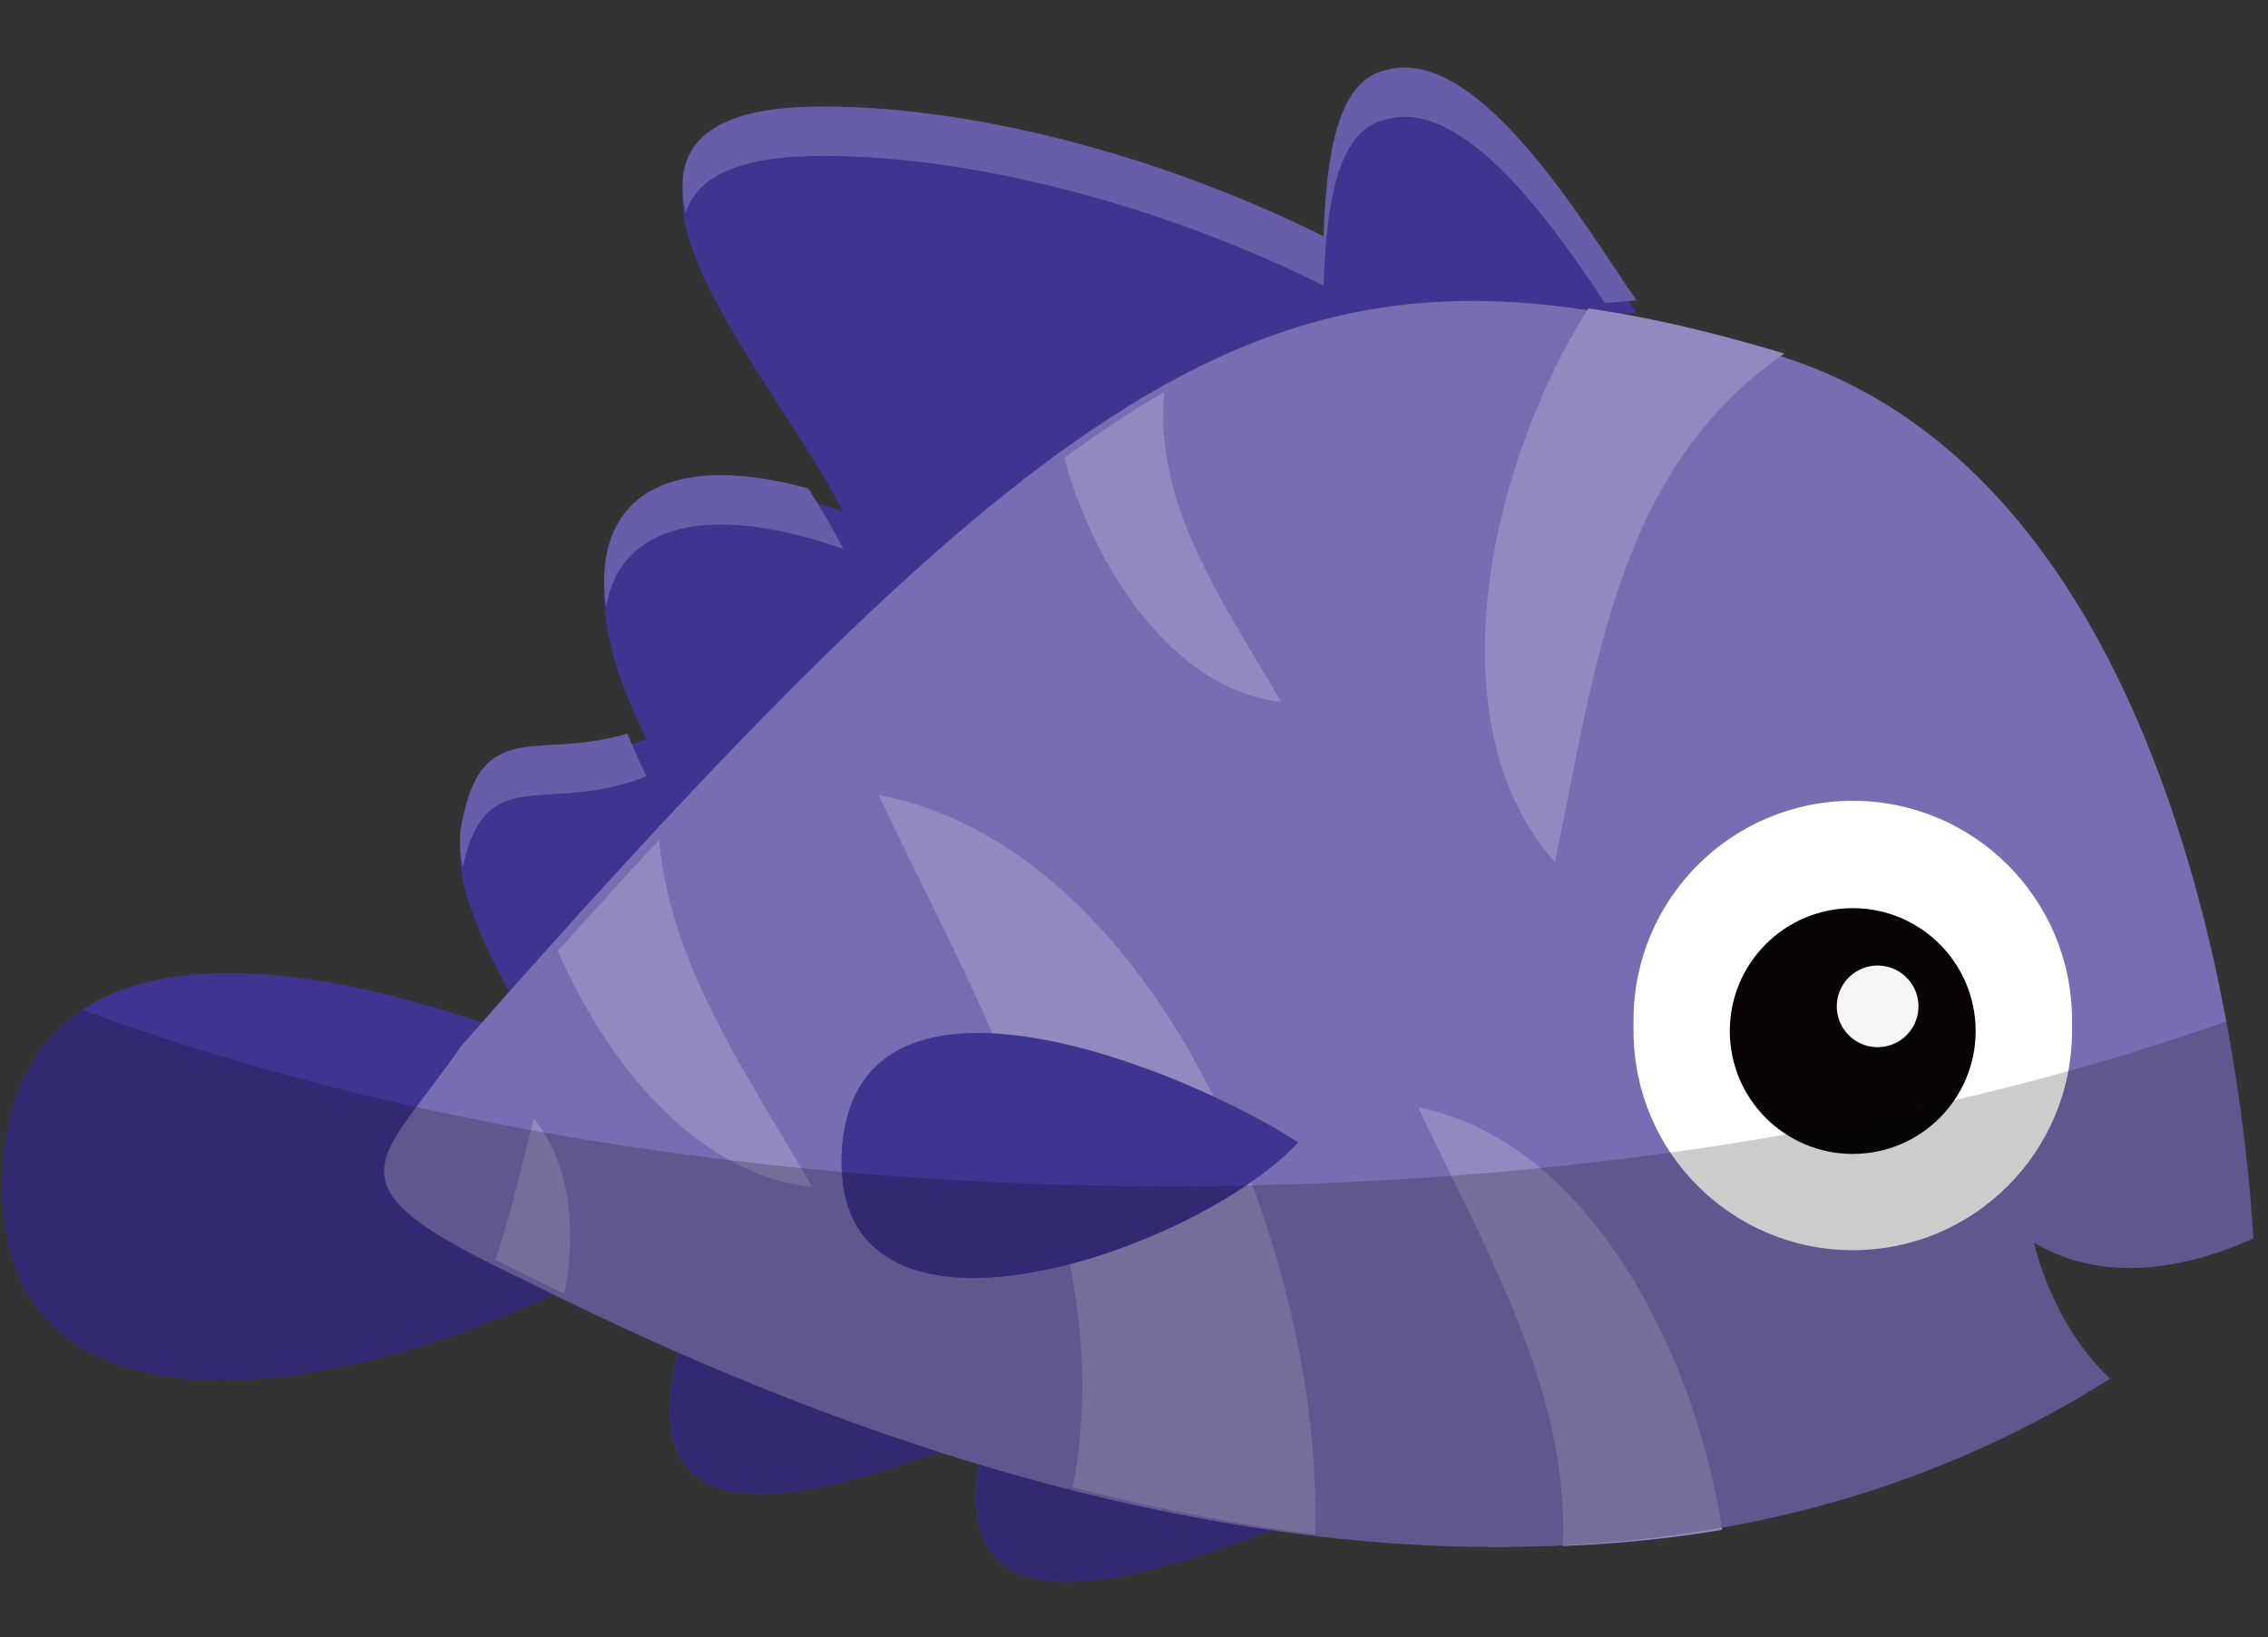 <svg id="Layer_1" data-name="Layer 1" xmlns="http://www.w3.org/2000/svg" xmlns:xlink="http://www.w3.org/1999/xlink" viewBox="0 0 500 361"><rect x="0" y="0" width="500" height="361" fill="#333333" stroke="none"/><defs><style>.cls-1{fill:none;}.cls-2{fill:#3d358f;}.cls-3{fill:#776db2;}.cls-4{fill:#665ea9;}.cls-5{fill:#fff;}.cls-6{fill:#080405;}.cls-7{fill:#f5f5f5;}.cls-8{clip-path:url(#clip-path);}.cls-9{fill:#9389c1;}.cls-10{opacity:0.2;}.cls-11{fill:#010101;}</style><clipPath id="clip-path"><path class="cls-1" d="M104.24,230.85C245.6,70.11,291.2,47.31,393.8,78.09c90.36,27.11,103.79,163,105.71,195-12.57,5.69-31.68,10.86-48.37.94,0,0,3.63,17.59,16.76,30-139.34,88.24-317.54-6.18-354.55-24.15C73.46,260.5,87.14,255.93,104.24,230.85Z"/></clipPath></defs><title>fish-purple-opp</title><path class="cls-2" d="M167.81,254.71C129.88,295.64-6.79,342.17.79,255c7.57-75.78,126.77-26.63,167-.31"/><path class="cls-2" d="M224.64,313.49c-29.64,11.4-93.48,38.77-73-22.8"/><path class="cls-2" d="M292.17,332.89c-29.64,11.4-93.48,38.76-73-22.8"/><path class="cls-2" d="M101.52,185.81c4.56-27.36,18.24-13.68,41-22.8-22.8-45.6-2.28-66.12,43.32-50.16-16-31.92-68.4-86.64-4.56-86.64,36.51,0,78.53,12.63,110.47,28.62.57-16,2.45-34.24,13.7-36.63,21.13-6.22,46,37.89,55.34,50.76l-53.55,4.49L131.16,247.38C122,236,99.24,201.77,101.52,185.81Z"/><path class="cls-3" d="M101.52,230.85C242.88,70.11,288.48,47.31,391.08,78.09c90.36,27.11,103.79,163,105.71,195-12.57,5.69-31.68,10.86-48.37.94,0,0,3.63,17.59,16.76,30-139.34,88.24-317.54-6.18-354.55-24.15C70.74,260.5,84.42,255.93,101.52,230.85Z"/><path class="cls-4" d="M142.56,171.18c-22,8.79-35.47-3.58-40.5,20a24.16,24.16,0,0,1-.54-8.08c4.27-25.62,16.54-15.25,36.81-21.33C139.53,164.78,140.92,167.91,142.56,171.18Z"/><path class="cls-4" d="M305.49,26.37C294.24,28.76,292.36,47,291.79,63c-31.94-16-74-28.62-110.47-28.62-19.09,0-27.78,4.9-30.16,12.61-3-13.71,3.15-23.5,30.16-23.5,36.51,0,78.53,12.63,110.47,28.62.57-16,2.45-34.24,13.7-36.63,21.13-6.22,46,37.89,55.34,50.76l-7,.58C342.09,49.16,322.56,21.35,305.49,26.37Z"/><path class="cls-4" d="M178.23,107.74c2.94,4.7,5.6,9.18,7.65,13.29-30.15-10.55-49.32-5.15-52.28,12.9C130.29,109.39,147.46,99.24,178.23,107.74Z"/><circle class="cls-5" cx="408.46" cy="224.93" r="48.33"/><circle class="cls-6" cx="408.45" cy="224.93" r="27.1"/><path class="cls-7" d="M404.94,219.49a9,9,0,1,0,9-9A9,9,0,0,0,404.94,219.49Z"/><circle class="cls-5" cx="408.46" cy="227.37" r="48.33"/><circle class="cls-6" cx="408.45" cy="227.37" r="27.1"/><path class="cls-7" d="M404.94,221.93a9,9,0,1,0,9-9A9,9,0,0,0,404.94,221.93Z"/><g class="cls-8"><path class="cls-9" d="M398.35,74.8c-42,25-46.37,72.07-55.56,115.31-34.23-38.34-5.63-119.83,28.29-146.52"/><path class="cls-9" d="M259,74.79c-9.42,30.39,9,55.05,23.44,80-33.27-3.61-55-55.46-50.23-83.16"/><path class="cls-9" d="M148.43,157.11c-12.33,39.78,11.8,72.06,30.68,104.67-43.54-4.72-72-72.6-65.74-108.85"/><path class="cls-9" d="M80.46,314.89c26.24-13.83,30.35-42.23,37.26-68.16,19.55,24.3-.32,72.8-21.71,87.93"/><path class="cls-9" d="M338.25,369.63c18.32-45.32-6.73-85.44-25.61-125.41,50.45,9.78,77,91.95,66.21,133.74"/><path class="cls-9" d="M229.64,351.3c25.71-63.61-9.45-119.9-35.94-176C264.5,189,301.81,304.34,286.61,363"/></g><path class="cls-2" d="M286.2,251.93c-22.82,24.63-105.06,52.63-100.5.19,4.56-45.6,76.29-16,100.5-.19"/><g class="cls-10"><path class="cls-11" d="M18.21,222.69C83.89,247,167.29,261.59,258.07,261.59c87.54,0,168.2-13.55,232.75-36.33a397.1,397.1,0,0,1,6,47.82c-12.57,5.69-31.68,10.86-48.37.94,0,0,3.63,17.59,16.76,30-59.2,37.49-125.41,42-184.83,33.42-29,11-70.83,24.21-64.43-14.48q-4.5-1.36-8.89-2.76c-29.73,10.82-68,20.39-57.54-21.94-10.88-4.79-20.14-9.22-27.42-12.77C68.21,310.83-4.81,319.36.79,255,2.36,239.31,8.73,229,18.21,222.69Z"/></g></svg>